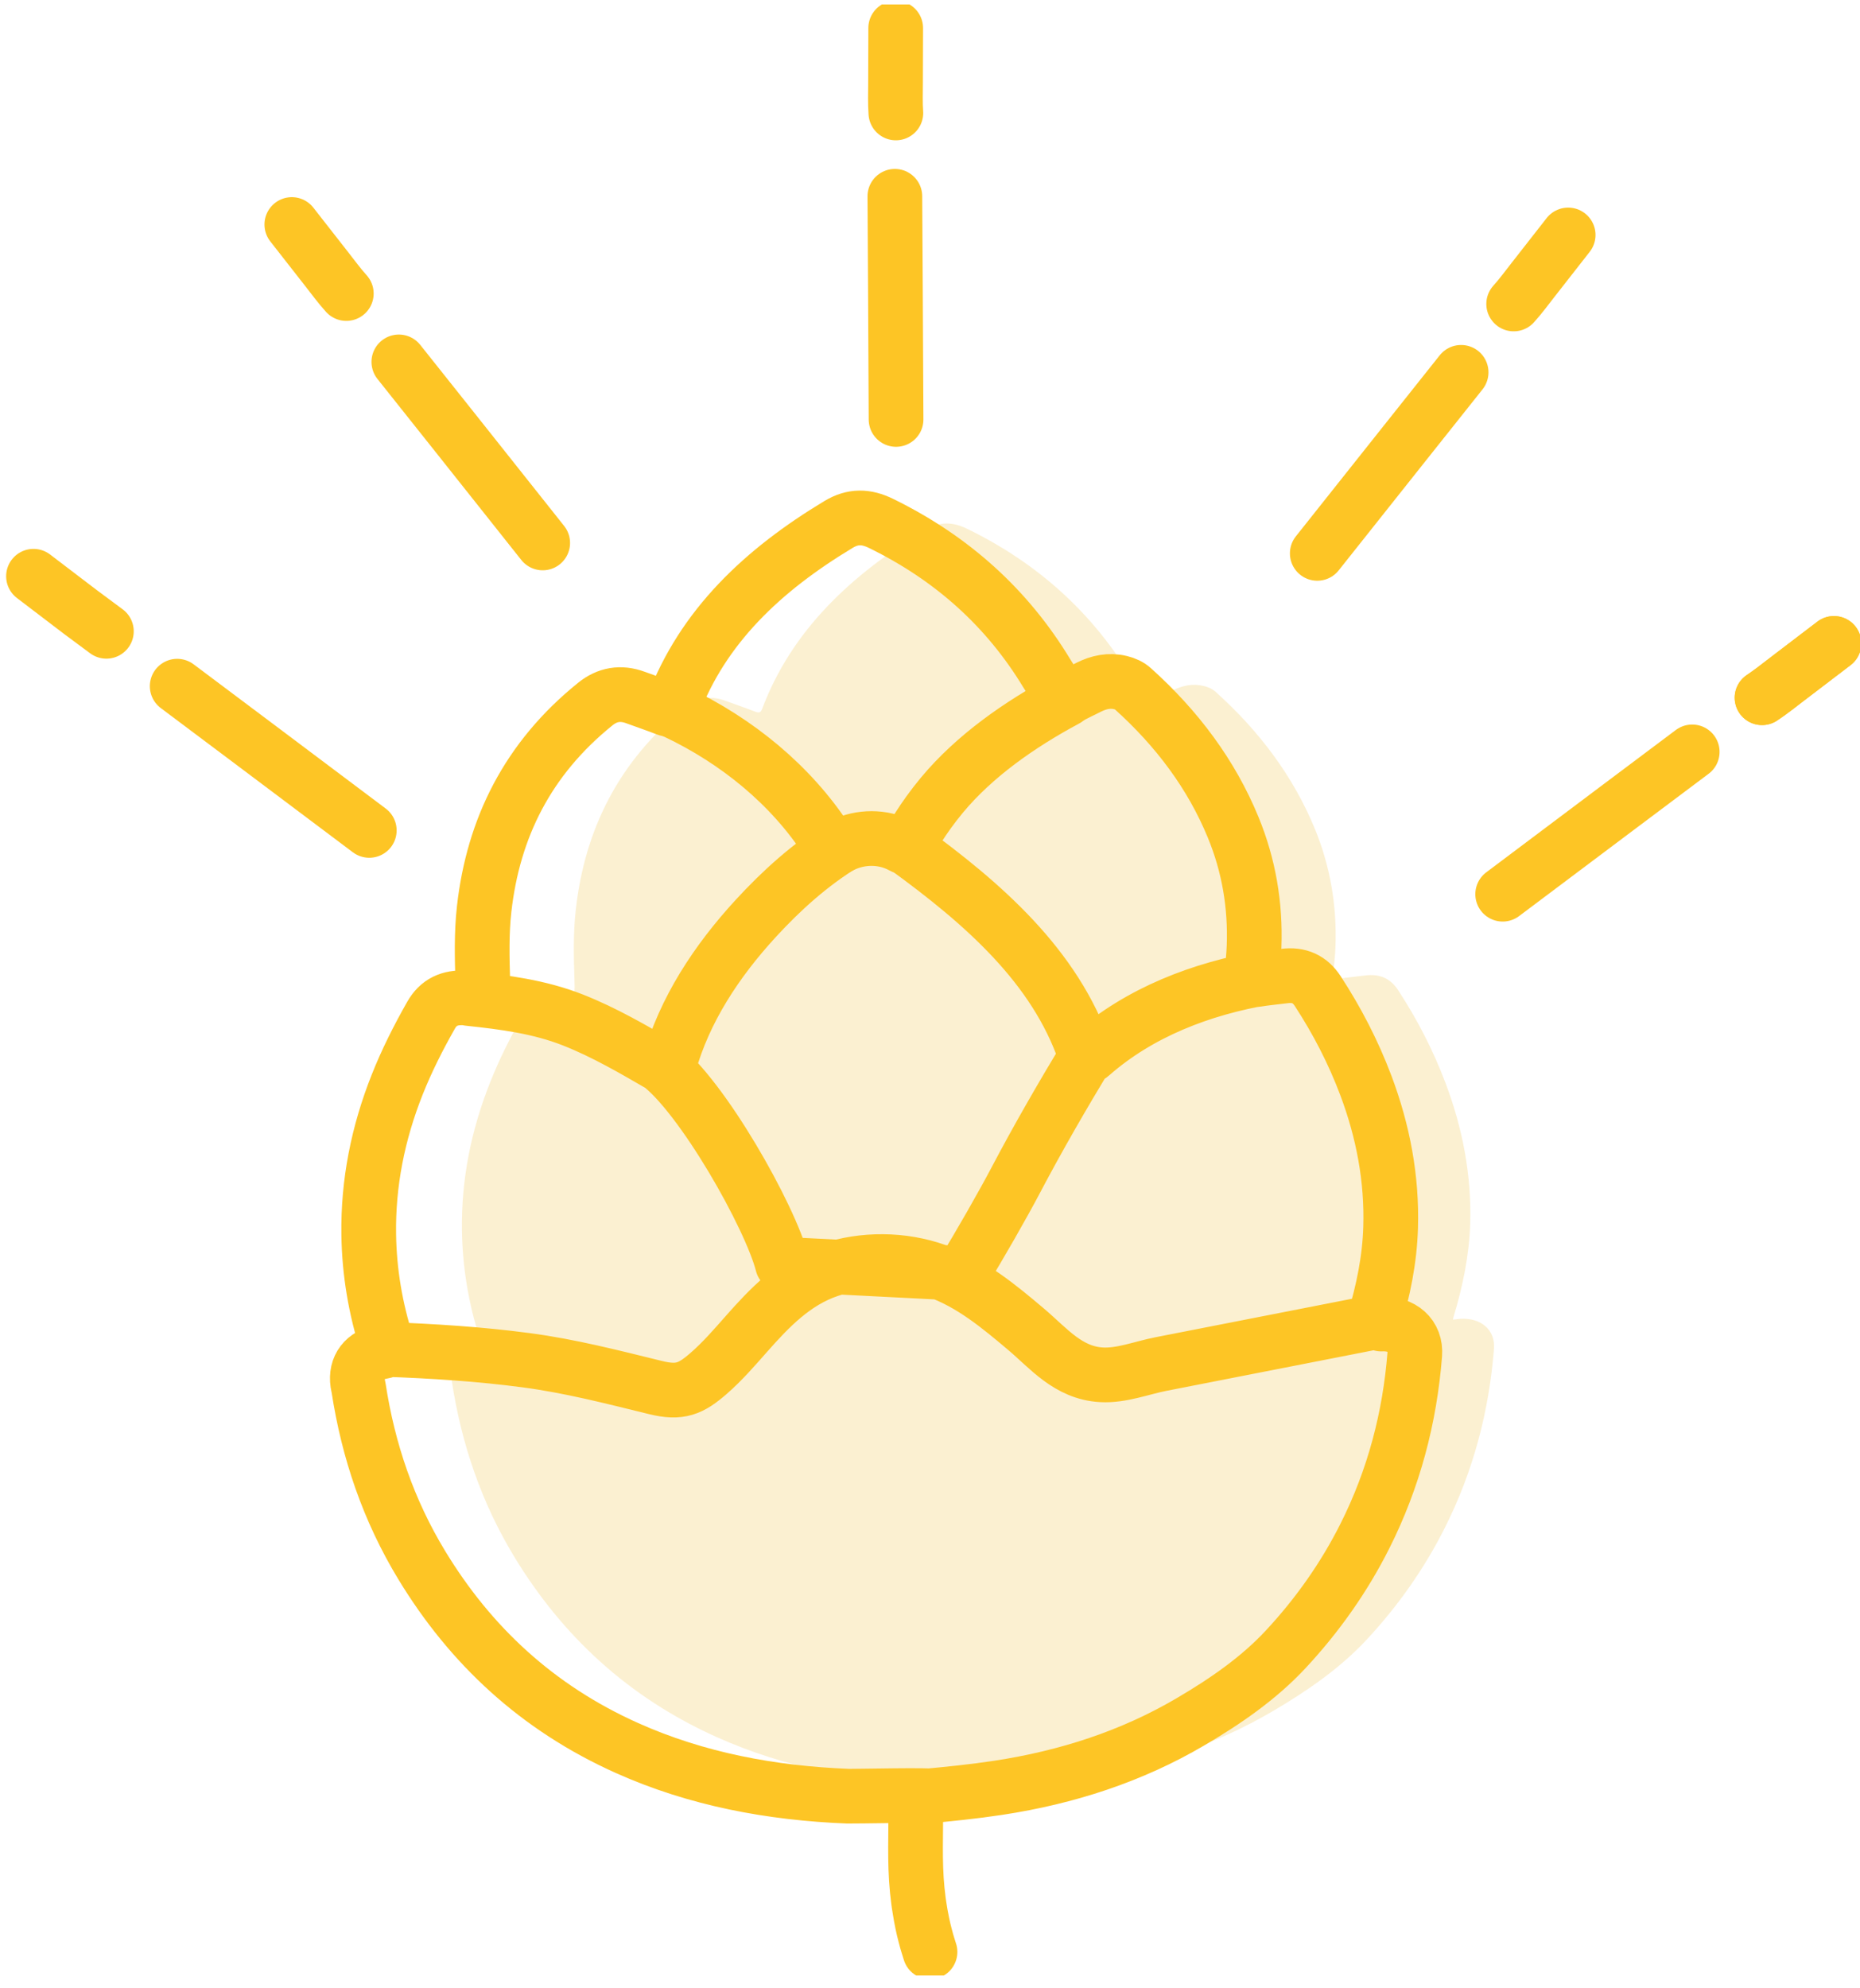 <svg width="102" height="109" viewBox="0 0 102 109" fill="none" xmlns="http://www.w3.org/2000/svg">
<g clip-path="url(#clip0_2404_30506)">
<g opacity="0.5">
<path d="M81.927 73.972C81.656 77.389 80.8 80.673 79.225 83.797C78.107 86.019 76.671 88.064 74.939 89.924C73.479 91.49 71.686 92.729 69.788 93.842C66.611 95.71 63.124 96.845 59.404 97.41C58.058 97.613 56.707 97.751 55.356 97.876L51.265 97.868C47.094 97.699 43.074 96.949 39.307 95.261C34.427 93.074 30.826 89.682 28.215 85.393C26.393 82.394 25.308 79.175 24.785 75.793C24.775 75.706 24.747 75.62 24.737 75.534C24.604 74.645 25.094 73.985 26.06 73.816C26.374 73.76 26.397 73.67 26.317 73.424C25.693 71.486 25.365 69.506 25.332 67.491C25.289 64.699 25.831 61.989 26.873 59.366C27.382 58.076 28.01 56.837 28.7 55.62C29.099 54.913 29.708 54.619 30.564 54.675C31.52 54.74 31.53 54.736 31.506 53.86C31.463 52.527 31.425 51.193 31.578 49.86C32.072 45.489 33.927 41.726 37.595 38.775C38.237 38.257 38.955 38.128 39.759 38.421C40.311 38.624 40.867 38.814 41.414 39.025C41.619 39.103 41.714 39.086 41.79 38.887C43.403 34.581 46.666 31.517 50.747 29.062C51.532 28.587 52.245 28.609 53.054 29.006C56.931 30.9 59.904 33.614 62.016 37.114C62.268 37.528 62.548 37.929 62.796 38.343C62.891 38.507 62.972 38.542 63.148 38.443C63.523 38.24 63.913 38.054 64.294 37.864C64.836 37.597 65.397 37.468 66.011 37.618C66.263 37.679 66.482 37.774 66.672 37.947C69.07 40.104 70.925 42.581 72.109 45.459C72.956 47.53 73.313 49.67 73.237 51.875C73.218 52.401 73.16 52.928 73.108 53.454C73.089 53.657 73.132 53.726 73.379 53.683C73.869 53.597 74.369 53.558 74.859 53.493C75.672 53.385 76.262 53.666 76.676 54.304C77.732 55.922 78.602 57.614 79.273 59.396C80.215 61.89 80.7 64.449 80.624 67.094C80.571 68.833 80.219 70.528 79.715 72.203C79.706 72.246 79.696 72.285 79.677 72.367C79.853 72.349 79.982 72.328 80.11 72.319C81.242 72.267 82.008 72.945 81.927 73.972H81.927Z" fill="#F8E1A4"/>
</g>
<path d="M51 107.039C50.96 106.918 50.921 106.797 50.886 106.675C50.875 106.64 50.865 106.605 50.855 106.57C50.843 106.534 50.834 106.498 50.823 106.464C50.819 106.448 50.815 106.432 50.81 106.416C50.782 106.316 50.755 106.217 50.73 106.118C50.7 106.008 50.674 105.897 50.647 105.786C50.647 105.781 50.646 105.775 50.644 105.771C50.597 105.563 50.552 105.356 50.514 105.147C50.507 105.108 50.499 105.067 50.492 105.028C50.478 104.961 50.467 104.893 50.458 104.826C50.441 104.737 50.427 104.648 50.415 104.56C50.41 104.537 50.407 104.515 50.404 104.493C50.384 104.358 50.364 104.223 50.35 104.087C50.332 103.945 50.316 103.801 50.301 103.657C50.144 102.083 50.234 100.506 50.219 98.931C50.216 98.614 50.352 98.536 50.652 98.509C52.023 98.382 53.392 98.245 54.753 98.038C58.525 97.463 62.061 96.315 65.281 94.422C67.202 93.294 69.023 92.038 70.502 90.449C72.256 88.565 73.713 86.493 74.846 84.24C76.439 81.073 77.309 77.745 77.583 74.283C77.665 73.242 76.891 72.553 75.743 72.607M75.342 72.487C75.854 70.791 76.208 69.072 76.26 67.308C76.34 64.63 75.848 62.037 74.895 59.506C74.215 57.703 73.331 55.987 72.261 54.347C71.839 53.7 71.244 53.415 70.419 53.526C69.92 53.591 69.416 53.632 68.921 53.716C68.669 53.759 68.624 53.692 68.644 53.487C68.695 52.953 68.753 52.419 68.772 51.884C68.852 49.652 68.491 47.48 67.631 45.383C66.433 42.464 64.551 39.952 62.122 37.766C61.931 37.593 61.706 37.497 61.453 37.434C60.831 37.28 60.259 37.411 59.711 37.683C59.323 37.876 58.931 38.064 58.55 38.271C58.368 38.37 58.288 38.337 58.191 38.172C57.941 37.748 57.658 37.342 57.403 36.921C55.259 33.377 52.249 30.628 48.318 28.704C47.498 28.303 46.777 28.282 45.982 28.761C41.844 31.252 38.535 34.357 36.9 38.722C36.825 38.924 36.728 38.941 36.522 38.861C35.969 38.644 35.403 38.455 34.845 38.249C34.029 37.95 33.302 38.081 32.651 38.605C28.934 41.6 27.051 45.411 26.551 49.844C26.398 51.194 26.437 52.545 26.477 53.898C26.502 54.783 26.491 54.789 25.522 54.725C24.655 54.667 24.038 54.964 23.634 55.68C22.934 56.913 22.3 58.171 21.782 59.477C20.725 62.137 20.177 64.881 20.221 67.711C20.252 69.754 20.588 71.76 21.219 73.724C21.3 73.974 21.278 74.067 20.959 74.123C19.98 74.296 19.484 74.964 19.616 75.864C19.629 75.952 19.654 76.04 19.668 76.128C20.196 79.556 21.296 82.818 23.144 85.856C25.79 90.206 29.436 93.642 34.386 95.859C38.203 97.569 42.279 98.332 46.508 98.5C46.835 98.512 51.417 98.405 51.08 98.516M52.005 69.792L42.91 69.328C42.251 66.732 38.49 60.076 36.118 58.326M75.329 72.517C72.756 73.021 70.182 73.525 67.608 74.029L63.672 74.8C62.601 75.009 61.504 75.453 60.407 75.392C58.574 75.289 57.509 73.942 56.266 72.892C54.79 71.646 53.264 70.369 51.358 69.692C49.492 69.029 47.359 69.011 45.481 69.641C43.555 70.286 42.192 71.725 40.929 73.154C40.271 73.898 39.621 74.653 38.86 75.315C37.89 76.158 37.299 76.421 35.957 76.093C33.587 75.512 31.274 74.912 28.853 74.592C26.302 74.254 23.728 74.091 21.154 73.999M59.674 57.748C58.281 60.053 56.932 62.382 55.684 64.753C55.035 65.986 53.714 68.312 52.815 69.759M69.439 53.605C65.856 54.211 62.484 55.522 59.843 57.838C59.645 58.011 59.575 57.998 59.494 57.759C57.854 52.977 53.905 49.538 49.719 46.494M46.245 46.29C44.42 47.416 42.864 48.822 41.454 50.355C39.287 52.712 37.534 55.384 36.696 58.374C36.629 58.609 36.543 58.594 36.351 58.483C34.778 57.572 33.148 56.613 31.408 55.93C29.569 55.208 27.675 54.965 25.702 54.756" stroke="#FDC525" stroke-width="3" stroke-linecap="round" stroke-linejoin="round"/>
<path d="M58.464 38.357C55.913 39.725 53.442 41.453 51.651 43.607C51.398 43.912 51.156 44.225 50.925 44.545C50.527 45.097 50.163 45.67 49.836 46.259C49.732 46.443 49.645 46.511 49.432 46.387C49.357 46.343 49.277 46.306 49.196 46.271C48.181 45.829 47.003 45.905 46.036 46.429C45.7 46.611 45.632 46.523 45.339 46.074C43.383 43.07 40.44 40.639 37.038 39.031C36.899 38.965 36.759 38.892 36.609 38.849" stroke="#FDC525" stroke-width="3" stroke-linecap="round" stroke-linejoin="round"/>
<path d="M96.628 38.262C97.117 37.939 97.57 37.57 98.036 37.217C98.882 36.574 99.728 35.93 100.572 35.283" stroke="#FDC525" stroke-width="3" stroke-linecap="round" stroke-linejoin="round"/>
<path d="M82.405 49.036C84.472 47.48 86.542 45.927 88.612 44.373C90.007 43.326 91.402 42.279 92.799 41.232" stroke="#FDC525" stroke-width="3" stroke-linecap="round" stroke-linejoin="round"/>
<path d="M96.629 38.262C97.118 37.939 97.571 37.57 98.036 37.217C98.883 36.574 99.728 35.929 100.572 35.283" stroke="#FDC525" stroke-width="3" stroke-linecap="round" stroke-linejoin="round"/>
<path d="M72.237 30.346C73.805 28.368 75.377 26.392 76.948 24.414C78.007 23.082 79.066 21.75 80.126 20.418" stroke="#FDC525" stroke-width="3" stroke-linecap="round" stroke-linejoin="round"/>
<path d="M83.008 16.669C83.392 16.245 83.727 15.784 84.079 15.336C84.72 14.52 85.359 13.703 85.996 12.885" stroke="#FDC525" stroke-width="3" stroke-linecap="round" stroke-linejoin="round"/>
<path d="M49.073 10.764C49.084 12.407 49.093 14.049 49.102 15.692C49.115 18.129 49.129 20.566 49.139 23.002" stroke="#FDC525" stroke-width="3" stroke-linecap="round" stroke-linejoin="round"/>
<path d="M49.128 6.194C49.087 5.646 49.109 5.094 49.11 4.544C49.11 3.542 49.113 2.541 49.119 1.539" stroke="#FDC525" stroke-width="3" stroke-linecap="round" stroke-linejoin="round"/>
<path d="M1.837 31.6L4.407 33.559L5.834 34.619M9.717 37.629C11.132 38.69 12.546 39.751 13.96 40.812C16.058 42.387 18.156 43.961 20.251 45.538" stroke="#FDC525" stroke-width="3" stroke-linecap="round" stroke-linejoin="round"/>
<path d="M21.872 19.846C22.933 21.178 23.992 22.51 25.051 23.842C26.622 25.82 28.193 27.796 29.761 29.774" stroke="#FDC525" stroke-width="3" stroke-linecap="round" stroke-linejoin="round"/>
<path d="M18.991 16.097C18.607 15.672 18.272 15.211 17.92 14.763C17.279 13.948 16.64 13.131 16.003 12.312" stroke="#FDC525" stroke-width="3" stroke-linecap="round" stroke-linejoin="round"/>
</g>
<defs>
<clipPath id="clip0_2404_30506">
<rect width="102" height="108.089" fill="white" transform="translate(0 0.244)"/>
</clipPath>
</defs>
</svg>
